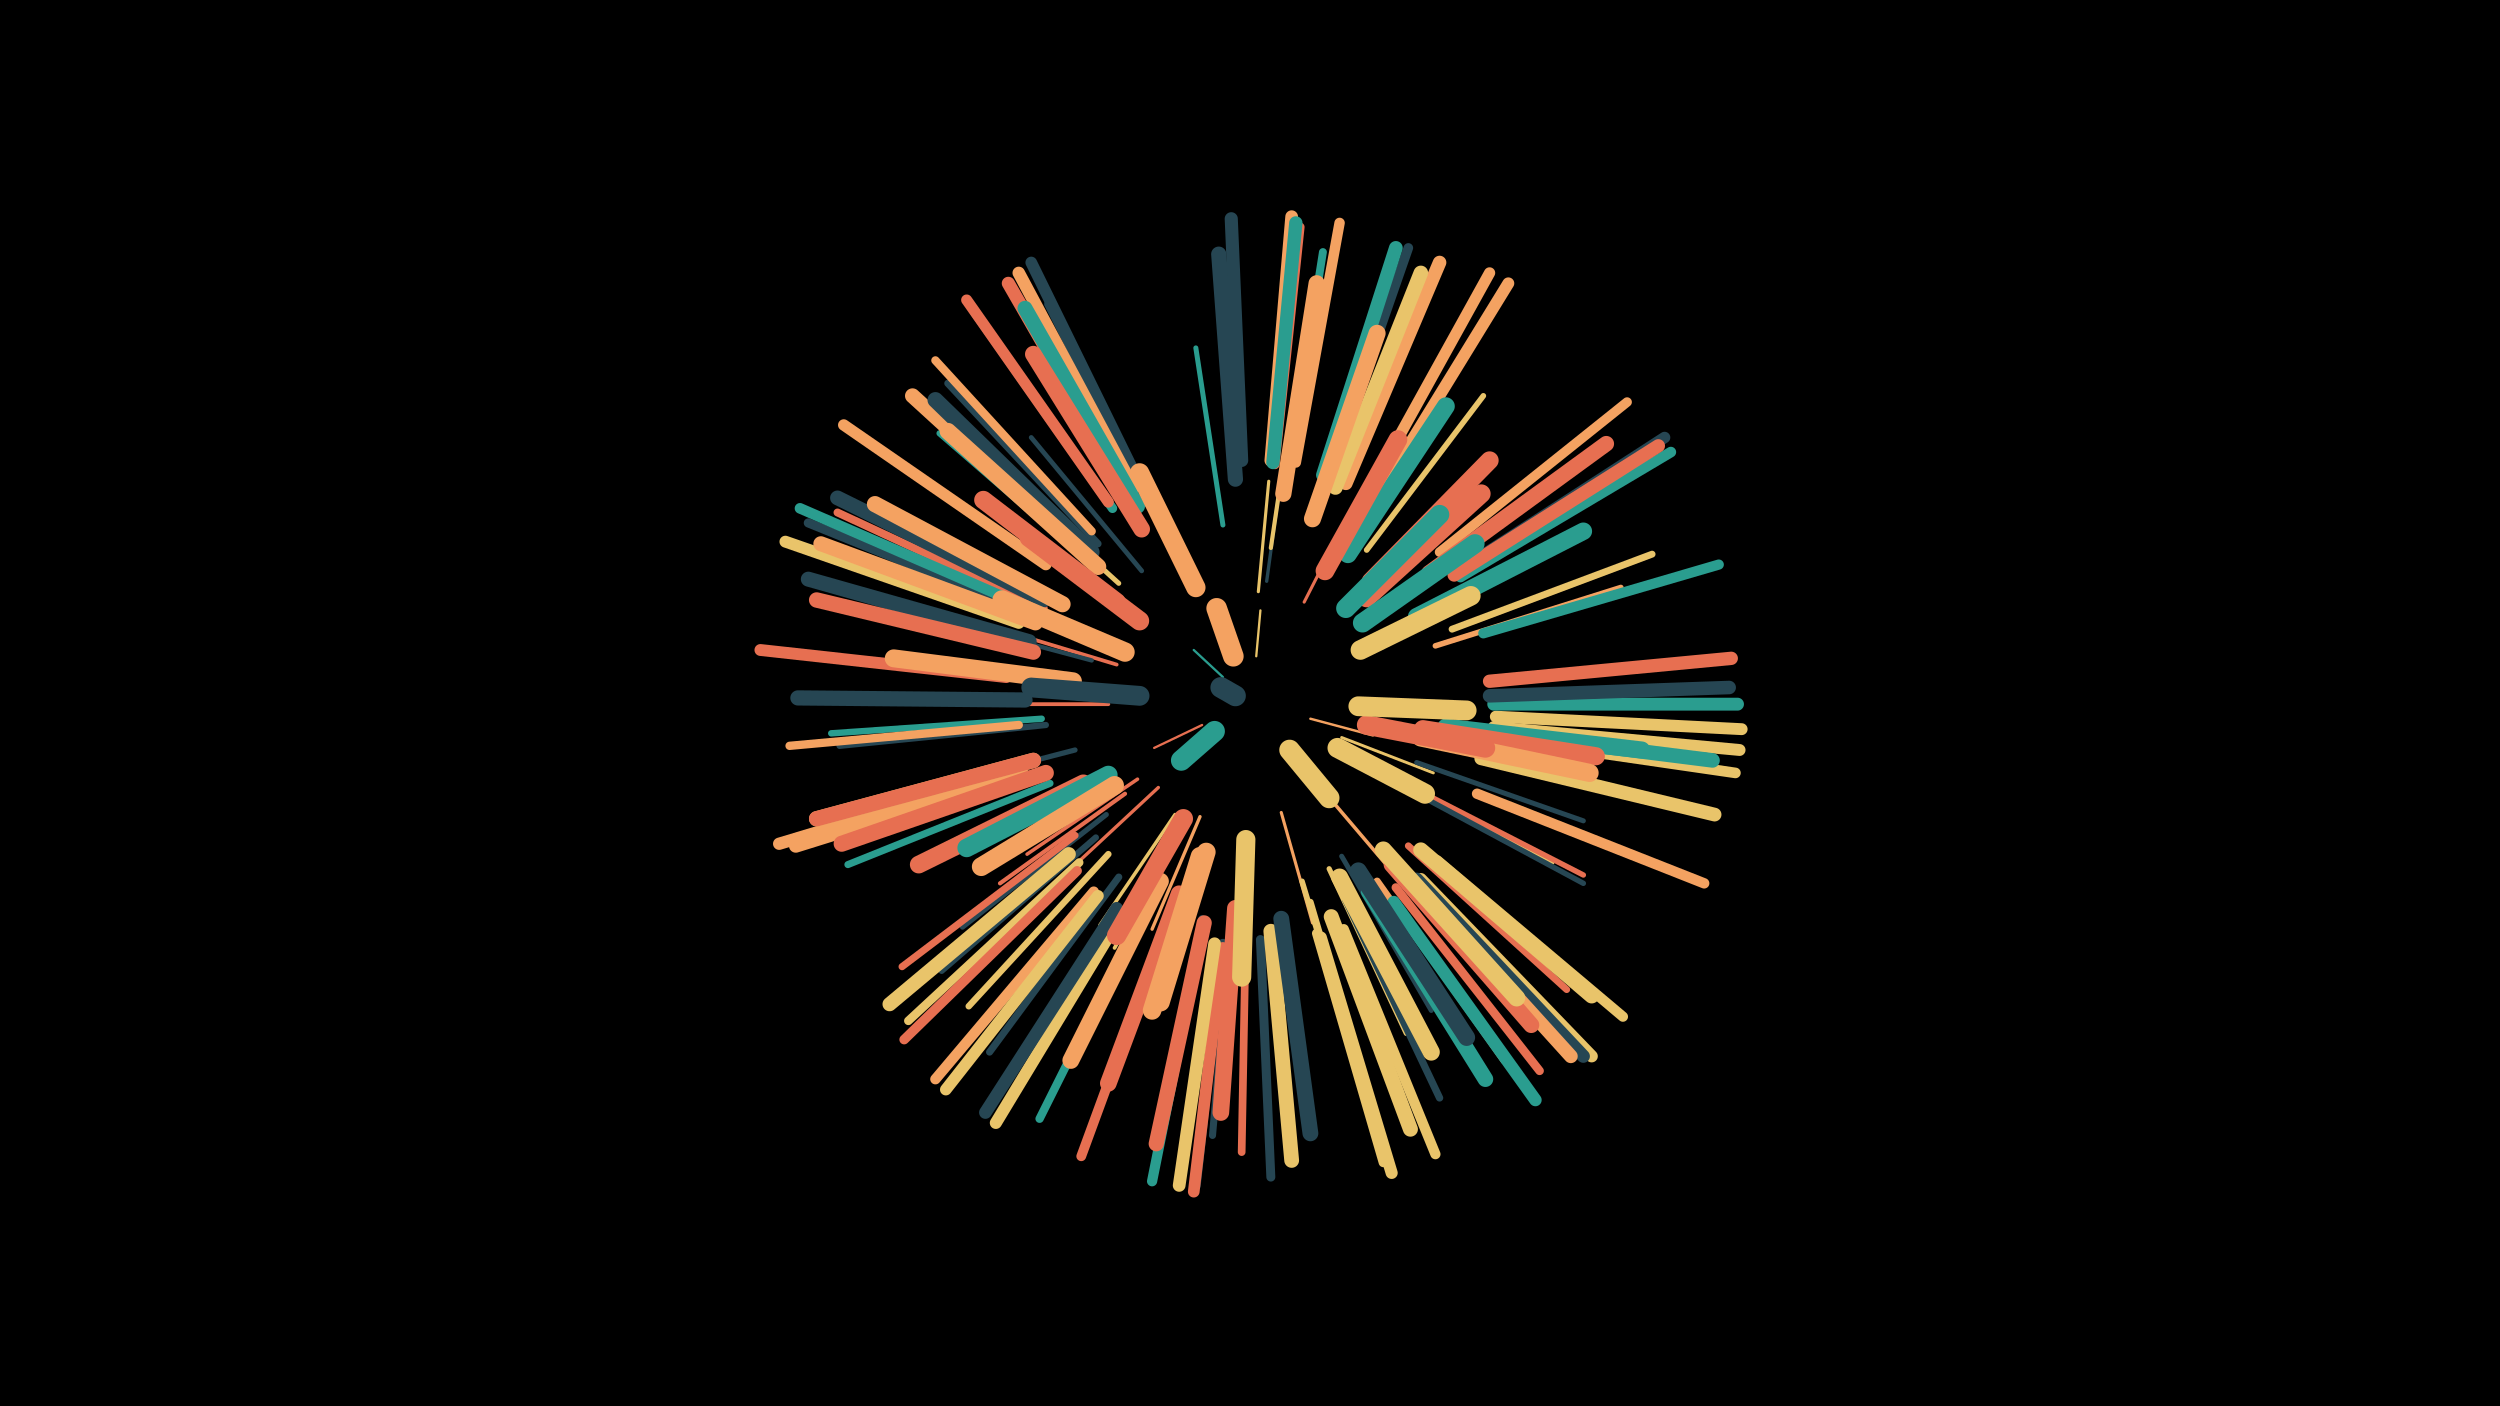 <svg width="1200" height="675" viewBox="-500 -500 1200 675" xmlns="http://www.w3.org/2000/svg"><path d="M-500-500h1200v675h-1200z" fill="#000"/><style>.sparkles path{stroke-linecap:round}</style><g class="sparkles"><path d="M87-175l-14-13" stroke-width="1.1" stroke="#2a9d8f1"/><path d="M103-185l2-22" stroke-width="1.1" stroke="#e9c46a2"/><path d="M77-152l-23 11" stroke-width="1.1" stroke="#e76f512"/><path d="M129-155l30 8" stroke-width="1.2" stroke="#f4a2614"/><path d="M144-146l44 17" stroke-width="1.4" stroke="#e9c46aA"/><path d="M104-216l5-53" stroke-width="1.5" stroke="#e9c46aD"/><path d="M126-211l25-49" stroke-width="1.5" stroke="#e76f51E"/><path d="M115-110l15 53" stroke-width="1.5" stroke="#f4a261E"/><path d="M108-221l8-58" stroke-width="1.6" stroke="#26465311"/><path d="M76-108l-23 54" stroke-width="1.6" stroke="#f4a26111"/><path d="M56-122l-43 40" stroke-width="1.6" stroke="#e76f5111"/><path d="M139-116l40 47" stroke-width="1.7" stroke="#f4a26112"/><path d="M64-109l-36 53" stroke-width="1.7" stroke="#e9c46a14"/><path d="M46-126l-53 36" stroke-width="1.7" stroke="#e76f5114"/><path d="M36-181l-63-19" stroke-width="1.8" stroke="#e76f5115"/><path d="M68-104l-33 59" stroke-width="1.8" stroke="#e9c46a16"/><path d="M32-162l-69 0" stroke-width="1.8" stroke="#e76f5117"/><path d="M149-212l49-50" stroke-width="1.9" stroke="#26465318"/><path d="M40-119l-60 43" stroke-width="2.0" stroke="#e76f511C"/><path d="M110-237l11-74" stroke-width="2.0" stroke="#e9c46a1D"/><path d="M24-183l-75-20" stroke-width="2.1" stroke="#26465320"/><path d="M36-212l-64-50" stroke-width="2.2" stroke="#e76f5123"/><path d="M173-124l72 38" stroke-width="2.3" stroke="#e9c46a24"/><path d="M48-226l-53-64" stroke-width="2.3" stroke="#26465324"/><path d="M24-196l-76-34" stroke-width="2.3" stroke="#e9c46a24"/><path d="M180-134l80 28" stroke-width="2.4" stroke="#26465326"/><path d="M37-220l-63-57" stroke-width="2.4" stroke="#e9c46a27"/><path d="M144-89l43 74" stroke-width="2.4" stroke="#26465327"/><path d="M87-248l-13-85" stroke-width="2.4" stroke="#2a9d8f28"/><path d="M16-140l-85 22" stroke-width="2.5" stroke="#26465329"/><path d="M31-109l-69 54" stroke-width="2.5" stroke="#26465329"/><path d="M138-83l37 79" stroke-width="2.5" stroke="#e9c46a29"/><path d="M125-77l26 86" stroke-width="2.6" stroke="#e9c46a2C"/><path d="M180-121l80 41" stroke-width="2.6" stroke="#e76f512D"/><path d="M180-119l80 43" stroke-width="2.6" stroke="#2646532E"/><path d="M156-236l56-74" stroke-width="2.7" stroke="#e9c46a30"/><path d="M189-190l89-28" stroke-width="2.7" stroke="#f4a26131"/><path d="M26-98l-74 64" stroke-width="3.0" stroke="#26465338"/><path d="M26-227l-75-65" stroke-width="3.0" stroke="#2a9d8f39"/><path d="M2-152l-99 10" stroke-width="3.0" stroke="#26465339"/><path d="M32-90l-67 73" stroke-width="3.1" stroke="#e9c46a3A"/><path d="M129-67l28 95" stroke-width="3.1" stroke="#e9c46a3A"/><path d="M0-155l-101 7" stroke-width="3.1" stroke="#2a9d8f3C"/><path d="M176-94l76 69" stroke-width="3.3" stroke="#e76f5140"/><path d="M197-198l96-36" stroke-width="3.3" stroke="#e9c46a41"/><path d="M4-124l-97 39" stroke-width="3.4" stroke="#2a9d8f42"/><path d="M91-59l-9 104" stroke-width="3.4" stroke="#26465343"/><path d="M37-79l-62 84" stroke-width="3.4" stroke="#26465344"/><path d="M16-99l-83 63" stroke-width="3.4" stroke="#e76f5144"/><path d="M161-77l61 86" stroke-width="3.5" stroke="#f4a26145"/><path d="M146-68l45 95" stroke-width="3.5" stroke="#26465345"/><path d="M27-239l-72-77" stroke-width="3.5" stroke="#26465346"/><path d="M77-59l-22 103" stroke-width="3.5" stroke="#26465346"/><path d="M51-258l-48-96" stroke-width="3.6" stroke="#2646534A"/><path d="M98-55l-2 108" stroke-width="3.7" stroke="#e76f514B"/><path d="M1-208l-99-46" stroke-width="3.8" stroke="#e76f514F"/><path d="M118-271l17-108" stroke-width="3.8" stroke="#2a9d8f4F"/><path d="M-11-152l-110 10" stroke-width="4.0" stroke="#f4a26154"/><path d="M24-245l-75-82" stroke-width="4.0" stroke="#f4a26155"/><path d="M49-63l-50 100" stroke-width="4.0" stroke="#2a9d8f56"/><path d="M18-86l-82 76" stroke-width="4.1" stroke="#e9c46a56"/><path d="M170-74l69 88" stroke-width="4.1" stroke="#e76f5157"/><path d="M105-49l5 114" stroke-width="4.3" stroke="#2646535D"/><path d="M-6-206l-106-43" stroke-width="4.4" stroke="#2646535F"/><path d="M112-277l12-114" stroke-width="4.4" stroke="#e76f5161"/><path d="M34-256l-66-94" stroke-width="4.5" stroke="#2a9d8f62"/><path d="M132-52l32 110" stroke-width="4.5" stroke="#e9c46a62"/><path d="M138-272l38-109" stroke-width="4.6" stroke="#26465364"/><path d="M191-235l90-72" stroke-width="4.6" stroke="#f4a26166"/><path d="M17-82l-83 81" stroke-width="4.6" stroke="#e76f5167"/><path d="M59-54l-40 109" stroke-width="4.7" stroke="#e76f5169"/><path d="M87-47l-13 116" stroke-width="4.7" stroke="#26465369"/><path d="M76-48l-23 115" stroke-width="4.9" stroke="#2a9d8f6D"/><path d="M145-54l44 108" stroke-width="4.9" stroke="#e9c46a6F"/><path d="M190-87l89 75" stroke-width="4.9" stroke="#e9c46a6F"/><path d="M212-196l113-33" stroke-width="4.9" stroke="#2a9d8f6F"/><path d="M209-119l109 43" stroke-width="5.0" stroke="#f4a26170"/><path d="M122-278l21-115" stroke-width="5.0" stroke="#f4a26170"/><path d="M25-72l-76 90" stroke-width="5.0" stroke="#f4a26171"/><path d="M201-223l101-60" stroke-width="5.1" stroke="#2a9d8f73"/><path d="M216-146l117 17" stroke-width="5.1" stroke="#e9c46a74"/><path d="M-8-209l-108-47" stroke-width="5.1" stroke="#2a9d8f75"/><path d="M32-259l-68-97" stroke-width="5.3" stroke="#e76f517A"/><path d="M158-266l57-103" stroke-width="5.4" stroke="#f4a2617B"/><path d="M200-226l99-64" stroke-width="5.5" stroke="#2646537E"/><path d="M2-229l-97-67" stroke-width="5.5" stroke="#f4a2617F"/><path d="M87-45l-14 117" stroke-width="5.6" stroke="#e76f5183"/><path d="M27-70l-73 93" stroke-width="5.6" stroke="#e9c46a83"/><path d="M47-268l-52-106" stroke-width="5.6" stroke="#26465383"/><path d="M218-156l118 6" stroke-width="5.7" stroke="#e9c46a83"/><path d="M162-263l62-101" stroke-width="5.7" stroke="#f4a26185"/><path d="M217-151l118 11" stroke-width="5.7" stroke="#e9c46a85"/><path d="M-11-201l-112-39" stroke-width="5.7" stroke="#e9c46a86"/><path d="M-17-175l-118-13" stroke-width="5.7" stroke="#e76f5186"/><path d="M134-50l34 113" stroke-width="5.8" stroke="#e9c46a86"/><path d="M39-62l-61 101" stroke-width="5.8" stroke="#e9c46a87"/><path d="M182-78l82 85" stroke-width="5.9" stroke="#e9c46a8A"/><path d="M-13-129l-113 34" stroke-width="5.9" stroke="#f4a2618A"/><path d="M44-266l-55-103" stroke-width="6.0" stroke="#f4a2618C"/><path d="M169-67l68 95" stroke-width="6.0" stroke="#2a9d8f8C"/><path d="M110-279l10-117" stroke-width="6.1" stroke="#f4a2618F"/><path d="M36-64l-63 98" stroke-width="6.1" stroke="#2646538F"/><path d="M83-47l-17 116" stroke-width="6.1" stroke="#e9c46a8F"/><path d="M217-162l117 0" stroke-width="6.2" stroke="#2a9d8f91"/><path d="M96-279l-5-116" stroke-width="6.3" stroke="#26465395"/><path d="M180-78l80 85" stroke-width="6.3" stroke="#26465395"/><path d="M42-263l-58-101" stroke-width="6.3" stroke="#e76f5195"/><path d="M198-224l98-62" stroke-width="6.4" stroke="#e76f5197"/><path d="M111-278l11-115" stroke-width="6.4" stroke="#2a9d8f97"/><path d="M215-173l116-11" stroke-width="6.4" stroke="#e76f5197"/><path d="M215-166l115-4" stroke-width="6.5" stroke="#2646539B"/><path d="M146-268l45-106" stroke-width="6.5" stroke="#f4a2619C"/><path d="M135-272l35-109" stroke-width="6.6" stroke="#2a9d8f9D"/><path d="M177-78l77 85" stroke-width="6.6" stroke="#f4a2619E"/><path d="M211-136l112 27" stroke-width="6.6" stroke="#e9c46a9F"/><path d="M-9-128l-109 34" stroke-width="6.6" stroke="#f4a2619F"/><path d="M13-90l-86 72" stroke-width="6.8" stroke="#e9c46aA5"/><path d="M211-149l111 14" stroke-width="7.0" stroke="#2a9d8fA8"/><path d="M141-266l41-103" stroke-width="7.0" stroke="#e9c46aAB"/><path d="M1-212l-99-49" stroke-width="7.1" stroke="#264653AB"/><path d="M110-53l10 110" stroke-width="7.1" stroke="#e9c46aAD"/><path d="M-3-201l-103-38" stroke-width="7.2" stroke="#f4a261AE"/><path d="M-6-192l-106-30" stroke-width="7.2" stroke="#264653AE"/><path d="M19-236l-81-74" stroke-width="7.2" stroke="#f4a261AF"/><path d="M46-257l-54-95" stroke-width="7.2" stroke="#2a9d8fAF"/><path d="M139-60l38 102" stroke-width="7.2" stroke="#e9c46aB0"/><path d="M-8-164l-109-1" stroke-width="7.3" stroke="#264653B2"/><path d="M182-92l82 70" stroke-width="7.3" stroke="#e9c46aB3"/><path d="M78-57l-23 106" stroke-width="7.3" stroke="#e76f51B3"/><path d="M93-270l-8-108" stroke-width="7.3" stroke="#264653B3"/><path d="M-4-135l-104 28" stroke-width="7.3" stroke="#e9c46aB3"/><path d="M-4-135l-104 28" stroke-width="7.4" stroke="#e76f51B4"/><path d="M-4-187l-104-25" stroke-width="7.4" stroke="#e76f51B5"/><path d="M157-72l56 90" stroke-width="7.5" stroke="#2a9d8fB6"/><path d="M186-225l85-62" stroke-width="7.5" stroke="#e76f51B8"/><path d="M24-235l-75-73" stroke-width="7.6" stroke="#264653B9"/><path d="M115-59l14 103" stroke-width="7.6" stroke="#264653BB"/><path d="M2-129l-98 34" stroke-width="7.7" stroke="#e76f51BC"/><path d="M168-85l67 77" stroke-width="7.7" stroke="#e76f51BE"/><path d="M116-263l16-101" stroke-width="7.8" stroke="#f4a261BF"/><path d="M10-210l-90-48" stroke-width="7.8" stroke="#f4a261C0"/><path d="M48-246l-52-84" stroke-width="8.0" stroke="#e76f51C5"/><path d="M93-64l-7 98" stroke-width="8.0" stroke="#e76f51C5"/><path d="M27-228l-72-65" stroke-width="8.0" stroke="#f4a261C7"/><path d="M66-71l-34 91" stroke-width="8.0" stroke="#e76f51C7"/><path d="M57-77l-43 86" stroke-width="8.1" stroke="#f4a261CA"/><path d="M152-82l52 80" stroke-width="8.1" stroke="#264653CA"/><path d="M164-92l64 71" stroke-width="8.2" stroke="#e9c46aCA"/><path d="M194-151l94 11" stroke-width="8.2" stroke="#2a9d8fCB"/><path d="M143-79l44 84" stroke-width="8.2" stroke="#e9c46aCC"/><path d="M130-251l31-89" stroke-width="8.2" stroke="#f4a261CC"/><path d="M180-204l80-41" stroke-width="8.4" stroke="#2a9d8fD2"/><path d="M20-124l-79 39" stroke-width="8.5" stroke="#e76f51D4"/><path d="M15-173l-86-11" stroke-width="8.6" stroke="#f4a261D6"/><path d="M147-234l47-71" stroke-width="8.6" stroke="#2a9d8fD7"/><path d="M183-150l83 13" stroke-width="8.7" stroke="#e76f51D9"/><path d="M182-146l81 17" stroke-width="8.7" stroke="#f4a261DA"/><path d="M158-221l57-58" stroke-width="8.7" stroke="#e76f51DB"/><path d="M36-211l-64-49" stroke-width="8.8" stroke="#e76f51DC"/><path d="M76-89l-23 74" stroke-width="8.9" stroke="#f4a261DF"/><path d="M32-128l-68 35" stroke-width="8.9" stroke="#2a9d8fE0"/><path d="M35-123l-64 39" stroke-width="9.0" stroke="#f4a261E1"/><path d="M79-91l-22 72" stroke-width="9.0" stroke="#f4a261E2"/><path d="M156-213l55-50" stroke-width="9.0" stroke="#e76f51E2"/><path d="M136-226l35-63" stroke-width="9.0" stroke="#e76f51E4"/><path d="M47-202l-53-40" stroke-width="9.2" stroke="#e76f51E8"/><path d="M154-201l54-38" stroke-width="9.2" stroke="#2a9d8fE9"/><path d="M98-97l-2 66" stroke-width="9.2" stroke="#e9c46aE9"/><path d="M40-187l-59-25" stroke-width="9.3" stroke="#f4a261EA"/><path d="M68-107l-32 56" stroke-width="9.3" stroke="#e76f51EA"/><path d="M146-208l45-45" stroke-width="9.3" stroke="#2a9d8fEA"/><path d="M74-218l-27-55" stroke-width="9.3" stroke="#f4a261EC"/><path d="M153-188l53-26" stroke-width="9.4" stroke="#e9c46aED"/><path d="M156-152l57 11" stroke-width="9.4" stroke="#e76f51EE"/><path d="M47-166l-52-4" stroke-width="9.5" stroke="#264653F1"/><path d="M152-161l52 2" stroke-width="9.5" stroke="#e9c46aF2"/><path d="M142-141l42 22" stroke-width="9.6" stroke="#e9c46aF4"/><path d="M119-140l19 23" stroke-width="9.9" stroke="#e9c46aFA"/><path d="M92-185l-8-23" stroke-width="9.9" stroke="#f4a261FC"/><path d="M83-149l-16 14" stroke-width="9.9" stroke="#2a9d8fFC"/><path d="M93-166l-7-4" stroke-width="10.0" stroke="#264653FE"/></g></svg>